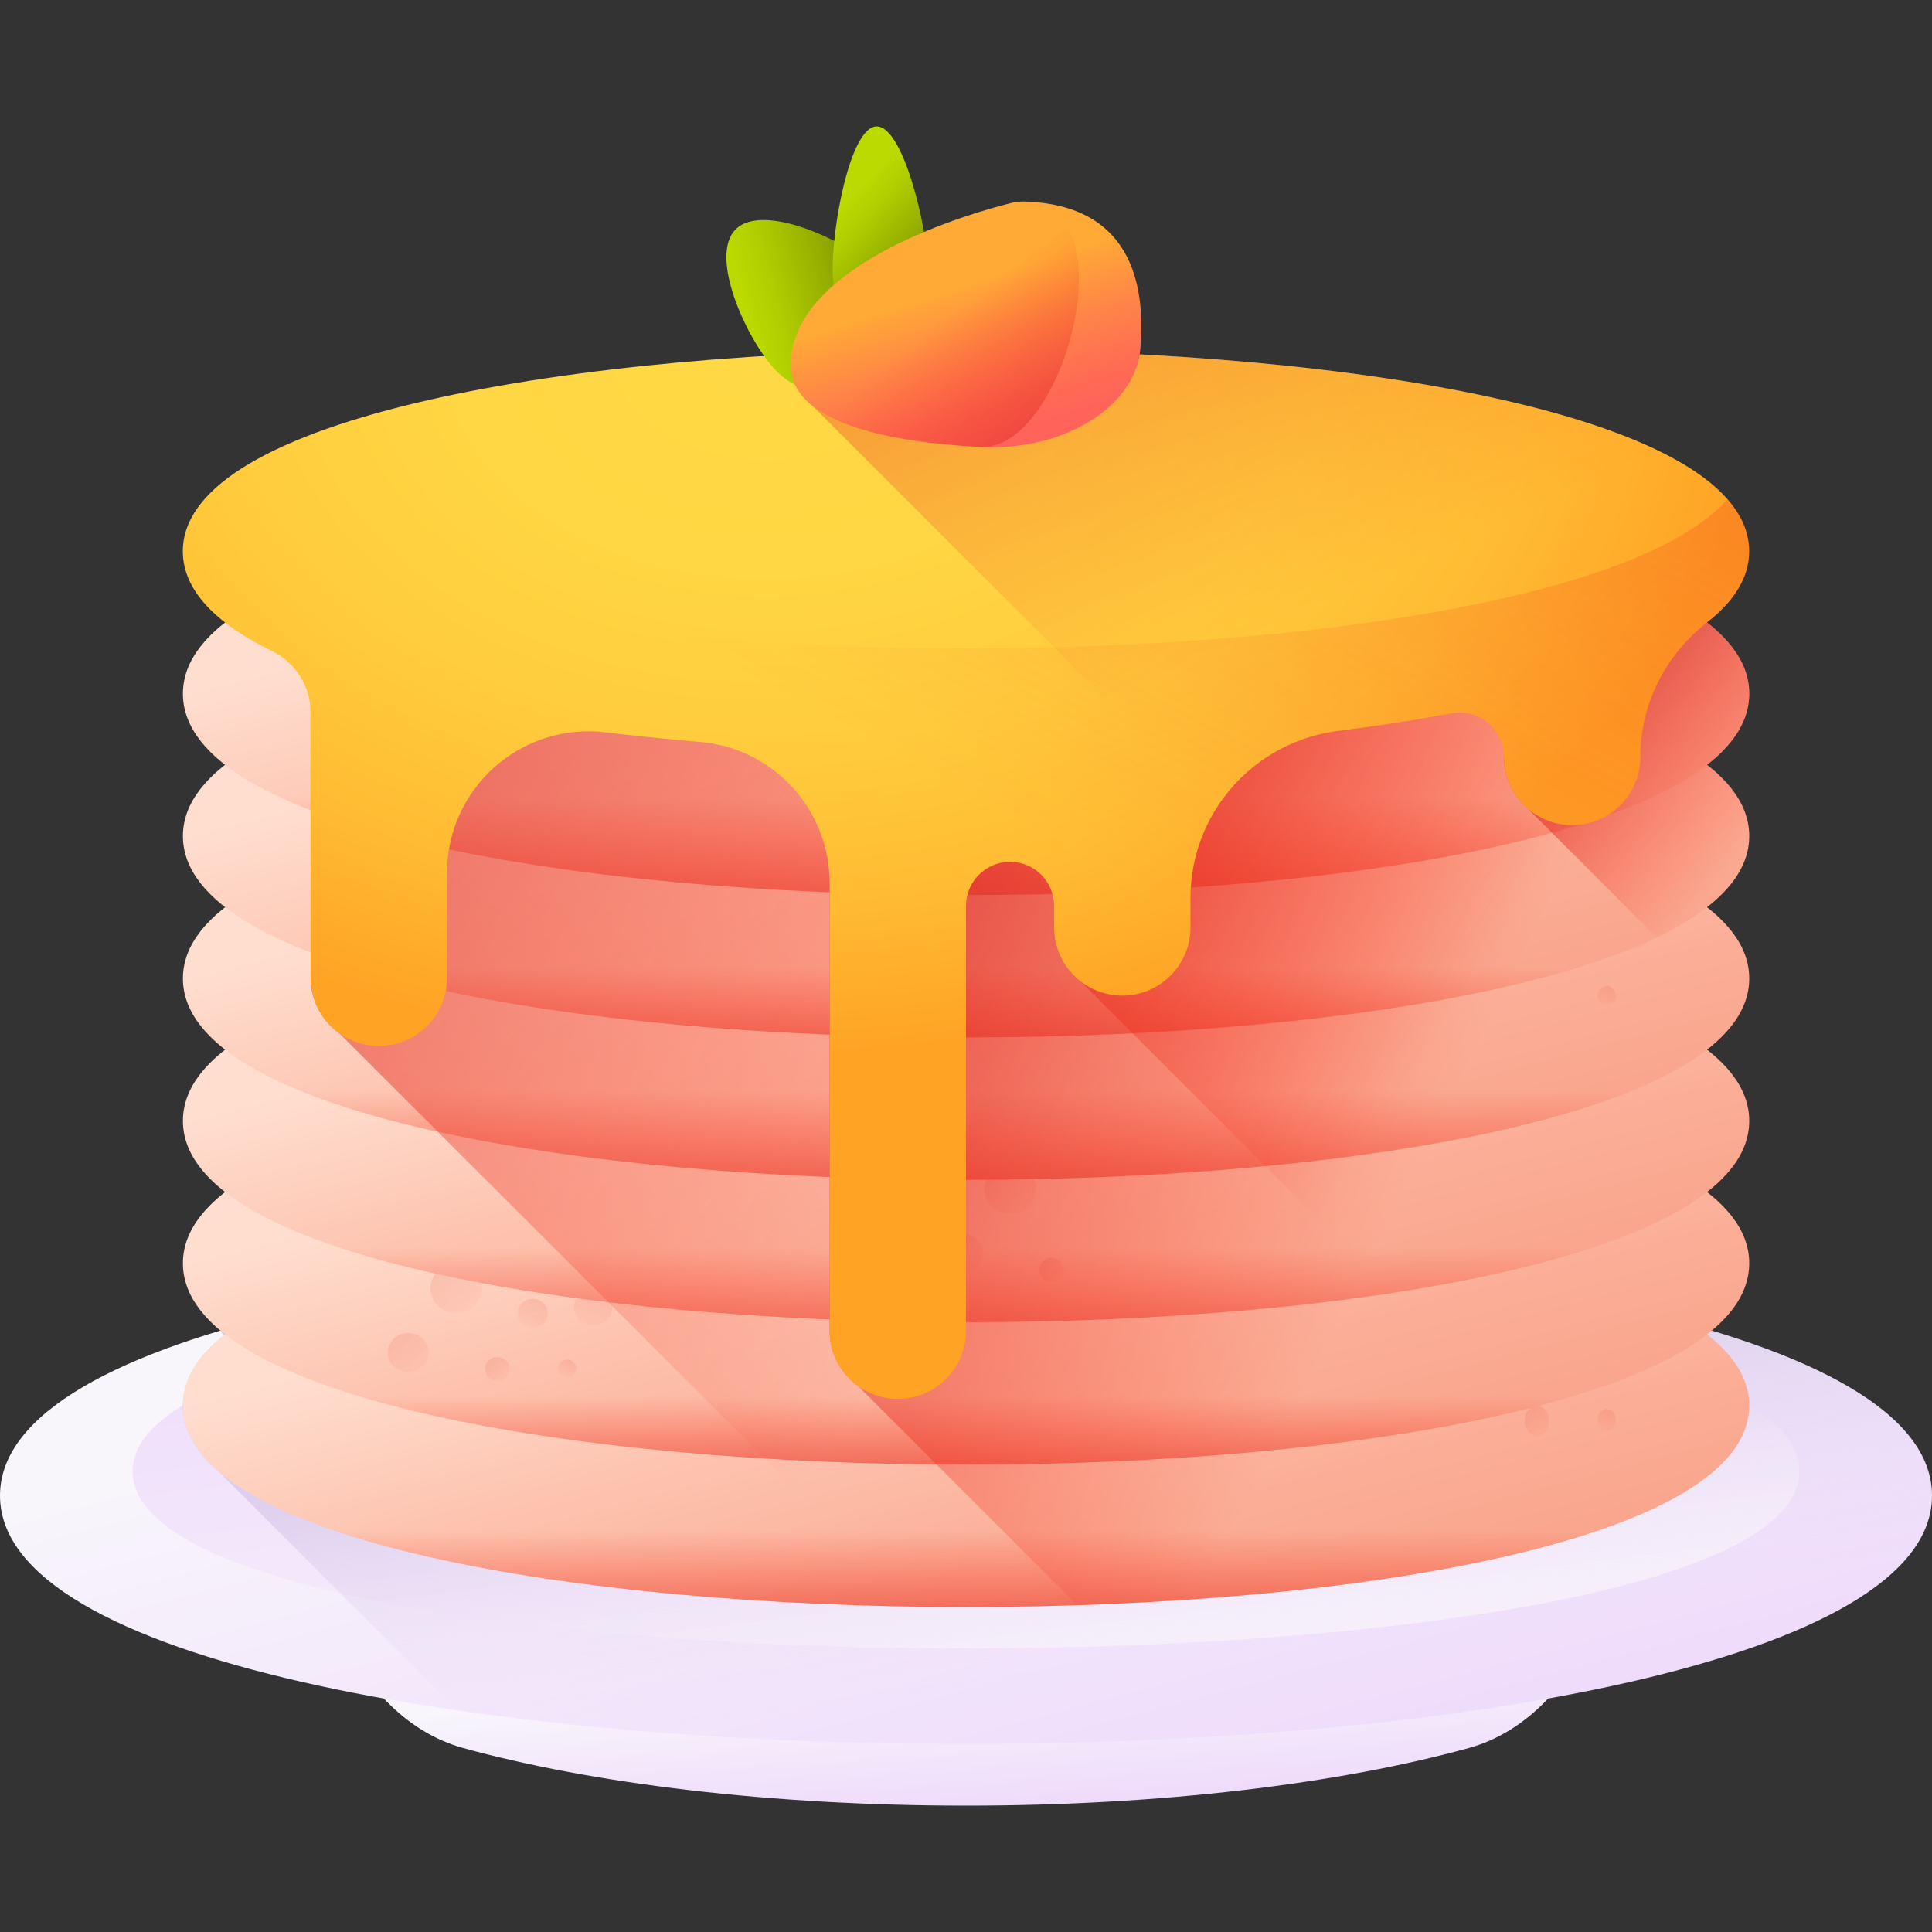<svg viewBox="0 0 40 40" xmlns="http://www.w3.org/2000/svg" xmlns:xlink="http://www.w3.org/1999/xlink" width="40" height="40" fill="none" customFrame="#000000">
	<rect x="0" y="0" width="40" height="40" fill="#333333" stroke="none"/>
	<defs>
		<linearGradient id="paint_linear_79" x1="20.074" x2="20.231" y1="34.721" y2="37.309" gradientUnits="userSpaceOnUse">
			<stop stop-color="rgb(248,246,251)" offset="0" stop-opacity="1" />
			<stop stop-color="rgb(239,220,251)" offset="1" stop-opacity="1" />
		</linearGradient>
		<linearGradient id="paint_linear_80" x1="18.686" x2="21.767" y1="26.006" y2="37.635" gradientUnits="userSpaceOnUse">
			<stop stop-color="rgb(248,246,251)" offset="0" stop-opacity="1" />
			<stop stop-color="rgb(239,220,251)" offset="1" stop-opacity="1" />
		</linearGradient>
		<linearGradient id="paint_linear_81" x1="20.86" x2="19.37" y1="37.344" y2="25.423" gradientUnits="userSpaceOnUse">
			<stop stop-color="rgb(248,246,251)" offset="0" stop-opacity="1" />
			<stop stop-color="rgb(239,220,251)" offset="1" stop-opacity="1" />
		</linearGradient>
		<linearGradient id="paint_linear_82" x1="22.522" x2="20.169" y1="34.762" y2="17.037" gradientUnits="userSpaceOnUse">
			<stop stop-color="rgb(239,220,251)" offset="0" stop-opacity="0" />
			<stop stop-color="rgb(233,214,247)" offset="0.029" stop-opacity="0.029" />
			<stop stop-color="rgb(197,181,222)" offset="0.22" stop-opacity="0.22" />
			<stop stop-color="rgb(170,155,203)" offset="0.414" stop-opacity="0.414" />
			<stop stop-color="rgb(150,136,189)" offset="0.608" stop-opacity="0.608" />
			<stop stop-color="rgb(138,125,181)" offset="0.803" stop-opacity="0.803" />
			<stop stop-color="rgb(134,121,178)" offset="1" stop-opacity="1" />
		</linearGradient>
		<linearGradient id="paint_linear_83" x1="18.937" x2="21.435" y1="25.081" y2="34.51" gradientUnits="userSpaceOnUse">
			<stop stop-color="rgb(255,222,207)" offset="0" stop-opacity="1" />
			<stop stop-color="rgb(253,196,176)" offset="0.379" stop-opacity="1" />
			<stop stop-color="rgb(251,174,151)" offset="0.766" stop-opacity="1" />
			<stop stop-color="rgb(250,166,142)" offset="1" stop-opacity="1" />
		</linearGradient>
		<linearGradient id="paint_linear_84" x1="31.579" x2="29.976" y1="28.079" y2="25.578" gradientUnits="userSpaceOnUse">
			<stop stop-color="rgb(248,40,20)" offset="0" stop-opacity="0" />
			<stop stop-color="rgb(241,40,23)" offset="0.245" stop-opacity="0.245" />
			<stop stop-color="rgb(221,40,32)" offset="0.605" stop-opacity="0.605" />
			<stop stop-color="rgb(192,39,45)" offset="1" stop-opacity="1" />
		</linearGradient>
		<linearGradient id="paint_linear_85" x1="30.475" x2="29.21" y1="29.62" y2="27.646" gradientUnits="userSpaceOnUse">
			<stop stop-color="rgb(248,40,20)" offset="0" stop-opacity="0" />
			<stop stop-color="rgb(241,40,23)" offset="0.245" stop-opacity="0.245" />
			<stop stop-color="rgb(221,40,32)" offset="0.605" stop-opacity="0.605" />
			<stop stop-color="rgb(192,39,45)" offset="1" stop-opacity="1" />
		</linearGradient>
		<linearGradient id="paint_linear_86" x1="32.159" x2="31.396" y1="29.806" y2="28.615" gradientUnits="userSpaceOnUse">
			<stop stop-color="rgb(248,40,20)" offset="0" stop-opacity="0" />
			<stop stop-color="rgb(241,40,23)" offset="0.245" stop-opacity="0.245" />
			<stop stop-color="rgb(221,40,32)" offset="0.605" stop-opacity="0.605" />
			<stop stop-color="rgb(192,39,45)" offset="1" stop-opacity="1" />
		</linearGradient>
		<linearGradient id="paint_linear_87" x1="33.668" x2="34.279" y1="28.478" y2="26.277" gradientUnits="userSpaceOnUse">
			<stop stop-color="rgb(248,40,20)" offset="0" stop-opacity="0" />
			<stop stop-color="rgb(241,40,23)" offset="0.245" stop-opacity="0.245" />
			<stop stop-color="rgb(221,40,32)" offset="0.605" stop-opacity="0.605" />
			<stop stop-color="rgb(192,39,45)" offset="1" stop-opacity="1" />
		</linearGradient>
		<linearGradient id="paint_linear_88" x1="32.455" x2="32.938" y1="28.496" y2="26.758" gradientUnits="userSpaceOnUse">
			<stop stop-color="rgb(248,40,20)" offset="0" stop-opacity="0" />
			<stop stop-color="rgb(241,40,23)" offset="0.245" stop-opacity="0.245" />
			<stop stop-color="rgb(221,40,32)" offset="0.605" stop-opacity="0.605" />
			<stop stop-color="rgb(192,39,45)" offset="1" stop-opacity="1" />
		</linearGradient>
		<linearGradient id="paint_linear_89" x1="33.23" x2="33.521" y1="29.743" y2="28.695" gradientUnits="userSpaceOnUse">
			<stop stop-color="rgb(248,40,20)" offset="0" stop-opacity="0" />
			<stop stop-color="rgb(241,40,23)" offset="0.245" stop-opacity="0.245" />
			<stop stop-color="rgb(221,40,32)" offset="0.605" stop-opacity="0.605" />
			<stop stop-color="rgb(192,39,45)" offset="1" stop-opacity="1" />
		</linearGradient>
		<linearGradient id="paint_linear_90" x1="20" x2="20" y1="31.686" y2="35.086" gradientUnits="userSpaceOnUse">
			<stop stop-color="rgb(248,40,20)" offset="0" stop-opacity="0" />
			<stop stop-color="rgb(243,40,22)" offset="0.246" stop-opacity="0.246" />
			<stop stop-color="rgb(227,40,29)" offset="0.551" stop-opacity="0.551" />
			<stop stop-color="rgb(202,39,40)" offset="0.885" stop-opacity="0.885" />
			<stop stop-color="rgb(192,39,45)" offset="1" stop-opacity="1" />
		</linearGradient>
		<linearGradient id="paint_linear_91" x1="18.937" x2="21.435" y1="22.133" y2="31.562" gradientUnits="userSpaceOnUse">
			<stop stop-color="rgb(255,222,207)" offset="0" stop-opacity="1" />
			<stop stop-color="rgb(253,196,176)" offset="0.379" stop-opacity="1" />
			<stop stop-color="rgb(251,174,151)" offset="0.766" stop-opacity="1" />
			<stop stop-color="rgb(250,166,142)" offset="1" stop-opacity="1" />
		</linearGradient>
		<linearGradient id="paint_linear_92" x1="20" x2="20" y1="28.915" y2="31.843" gradientUnits="userSpaceOnUse">
			<stop stop-color="rgb(248,40,20)" offset="0" stop-opacity="0" />
			<stop stop-color="rgb(243,40,22)" offset="0.246" stop-opacity="0.246" />
			<stop stop-color="rgb(227,40,29)" offset="0.551" stop-opacity="0.551" />
			<stop stop-color="rgb(202,39,40)" offset="0.885" stop-opacity="0.885" />
			<stop stop-color="rgb(192,39,45)" offset="1" stop-opacity="1" />
		</linearGradient>
		<linearGradient id="paint_linear_93" x1="9.957" x2="8.628" y1="27.347" y2="25.273" gradientUnits="userSpaceOnUse">
			<stop stop-color="rgb(248,40,20)" offset="0" stop-opacity="0" />
			<stop stop-color="rgb(241,40,23)" offset="0.245" stop-opacity="0.245" />
			<stop stop-color="rgb(221,40,32)" offset="0.605" stop-opacity="0.605" />
			<stop stop-color="rgb(192,39,45)" offset="1" stop-opacity="1" />
		</linearGradient>
		<linearGradient id="paint_linear_94" x1="8.872" x2="7.822" y1="28.535" y2="26.898" gradientUnits="userSpaceOnUse">
			<stop stop-color="rgb(248,40,20)" offset="0" stop-opacity="0" />
			<stop stop-color="rgb(241,40,23)" offset="0.245" stop-opacity="0.245" />
			<stop stop-color="rgb(221,40,32)" offset="0.605" stop-opacity="0.605" />
			<stop stop-color="rgb(192,39,45)" offset="1" stop-opacity="1" />
		</linearGradient>
		<linearGradient id="paint_linear_95" x1="10.583" x2="9.951" y1="28.666" y2="27.679" gradientUnits="userSpaceOnUse">
			<stop stop-color="rgb(248,40,20)" offset="0" stop-opacity="0" />
			<stop stop-color="rgb(241,40,23)" offset="0.245" stop-opacity="0.245" />
			<stop stop-color="rgb(221,40,32)" offset="0.605" stop-opacity="0.605" />
			<stop stop-color="rgb(192,39,45)" offset="1" stop-opacity="1" />
		</linearGradient>
		<linearGradient id="paint_linear_96" x1="12.18" x2="12.662" y1="27.625" y2="25.888" gradientUnits="userSpaceOnUse">
			<stop stop-color="rgb(248,40,20)" offset="0" stop-opacity="0" />
			<stop stop-color="rgb(241,40,23)" offset="0.245" stop-opacity="0.245" />
			<stop stop-color="rgb(221,40,32)" offset="0.605" stop-opacity="0.605" />
			<stop stop-color="rgb(192,39,45)" offset="1" stop-opacity="1" />
		</linearGradient>
		<linearGradient id="paint_linear_97" x1="10.958" x2="11.339" y1="27.636" y2="26.266" gradientUnits="userSpaceOnUse">
			<stop stop-color="rgb(248,40,20)" offset="0" stop-opacity="0" />
			<stop stop-color="rgb(241,40,23)" offset="0.245" stop-opacity="0.245" />
			<stop stop-color="rgb(221,40,32)" offset="0.605" stop-opacity="0.605" />
			<stop stop-color="rgb(192,39,45)" offset="1" stop-opacity="1" />
		</linearGradient>
		<linearGradient id="paint_linear_98" x1="11.721" x2="11.951" y1="28.602" y2="27.776" gradientUnits="userSpaceOnUse">
			<stop stop-color="rgb(248,40,20)" offset="0" stop-opacity="0" />
			<stop stop-color="rgb(241,40,23)" offset="0.245" stop-opacity="0.245" />
			<stop stop-color="rgb(221,40,32)" offset="0.605" stop-opacity="0.605" />
			<stop stop-color="rgb(192,39,45)" offset="1" stop-opacity="1" />
		</linearGradient>
		<linearGradient id="paint_linear_99" x1="18.937" x2="21.435" y1="19.185" y2="28.613" gradientUnits="userSpaceOnUse">
			<stop stop-color="rgb(255,222,207)" offset="0" stop-opacity="1" />
			<stop stop-color="rgb(253,196,176)" offset="0.379" stop-opacity="1" />
			<stop stop-color="rgb(251,174,151)" offset="0.766" stop-opacity="1" />
			<stop stop-color="rgb(250,166,142)" offset="1" stop-opacity="1" />
		</linearGradient>
		<linearGradient id="paint_linear_100" x1="20" x2="20" y1="25.83" y2="29.491" gradientUnits="userSpaceOnUse">
			<stop stop-color="rgb(248,40,20)" offset="0" stop-opacity="0" />
			<stop stop-color="rgb(243,40,22)" offset="0.246" stop-opacity="0.246" />
			<stop stop-color="rgb(227,40,29)" offset="0.551" stop-opacity="0.551" />
			<stop stop-color="rgb(202,39,40)" offset="0.885" stop-opacity="0.885" />
			<stop stop-color="rgb(192,39,45)" offset="1" stop-opacity="1" />
		</linearGradient>
		<linearGradient id="paint_linear_101" x1="21.434" x2="20.105" y1="25.29" y2="23.216" gradientUnits="userSpaceOnUse">
			<stop stop-color="rgb(248,40,20)" offset="0" stop-opacity="0" />
			<stop stop-color="rgb(241,40,23)" offset="0.245" stop-opacity="0.245" />
			<stop stop-color="rgb(221,40,32)" offset="0.605" stop-opacity="0.605" />
			<stop stop-color="rgb(192,39,45)" offset="1" stop-opacity="1" />
		</linearGradient>
		<linearGradient id="paint_linear_102" x1="20.348" x2="19.299" y1="26.478" y2="24.84" gradientUnits="userSpaceOnUse">
			<stop stop-color="rgb(248,40,20)" offset="0" stop-opacity="0" />
			<stop stop-color="rgb(241,40,23)" offset="0.245" stop-opacity="0.245" />
			<stop stop-color="rgb(221,40,32)" offset="0.605" stop-opacity="0.605" />
			<stop stop-color="rgb(192,39,45)" offset="1" stop-opacity="1" />
		</linearGradient>
		<linearGradient id="paint_linear_103" x1="22.06" x2="21.428" y1="26.609" y2="25.622" gradientUnits="userSpaceOnUse">
			<stop stop-color="rgb(248,40,20)" offset="0" stop-opacity="0" />
			<stop stop-color="rgb(241,40,23)" offset="0.245" stop-opacity="0.245" />
			<stop stop-color="rgb(221,40,32)" offset="0.605" stop-opacity="0.605" />
			<stop stop-color="rgb(192,39,45)" offset="1" stop-opacity="1" />
		</linearGradient>
		<linearGradient id="paint_linear_104" x1="18.937" x2="21.435" y1="16.237" y2="25.665" gradientUnits="userSpaceOnUse">
			<stop stop-color="rgb(255,222,207)" offset="0" stop-opacity="1" />
			<stop stop-color="rgb(253,196,176)" offset="0.379" stop-opacity="1" />
			<stop stop-color="rgb(251,174,151)" offset="0.766" stop-opacity="1" />
			<stop stop-color="rgb(250,166,142)" offset="1" stop-opacity="1" />
		</linearGradient>
		<linearGradient id="paint_linear_105" x1="20" x2="20" y1="22.588" y2="26.354" gradientUnits="userSpaceOnUse">
			<stop stop-color="rgb(248,40,20)" offset="0" stop-opacity="0" />
			<stop stop-color="rgb(243,40,22)" offset="0.246" stop-opacity="0.246" />
			<stop stop-color="rgb(227,40,29)" offset="0.551" stop-opacity="0.551" />
			<stop stop-color="rgb(202,39,40)" offset="0.885" stop-opacity="0.885" />
			<stop stop-color="rgb(192,39,45)" offset="1" stop-opacity="1" />
		</linearGradient>
		<linearGradient id="paint_linear_106" x1="33.696" x2="34.216" y1="19.835" y2="17.962" gradientUnits="userSpaceOnUse">
			<stop stop-color="rgb(248,40,20)" offset="0" stop-opacity="0" />
			<stop stop-color="rgb(241,40,23)" offset="0.245" stop-opacity="0.245" />
			<stop stop-color="rgb(221,40,32)" offset="0.605" stop-opacity="0.605" />
			<stop stop-color="rgb(192,39,45)" offset="1" stop-opacity="1" />
		</linearGradient>
		<linearGradient id="paint_linear_107" x1="32.477" x2="32.888" y1="19.849" y2="18.37" gradientUnits="userSpaceOnUse">
			<stop stop-color="rgb(248,40,20)" offset="0" stop-opacity="0" />
			<stop stop-color="rgb(241,40,23)" offset="0.245" stop-opacity="0.245" />
			<stop stop-color="rgb(221,40,32)" offset="0.605" stop-opacity="0.605" />
			<stop stop-color="rgb(192,39,45)" offset="1" stop-opacity="1" />
		</linearGradient>
		<linearGradient id="paint_linear_108" x1="33.243" x2="33.491" y1="20.897" y2="20.006" gradientUnits="userSpaceOnUse">
			<stop stop-color="rgb(248,40,20)" offset="0" stop-opacity="0" />
			<stop stop-color="rgb(241,40,23)" offset="0.245" stop-opacity="0.245" />
			<stop stop-color="rgb(221,40,32)" offset="0.605" stop-opacity="0.605" />
			<stop stop-color="rgb(192,39,45)" offset="1" stop-opacity="1" />
		</linearGradient>
		<linearGradient id="paint_linear_109" x1="18.937" x2="21.435" y1="13.289" y2="22.717" gradientUnits="userSpaceOnUse">
			<stop stop-color="rgb(255,222,207)" offset="0" stop-opacity="1" />
			<stop stop-color="rgb(253,196,176)" offset="0.379" stop-opacity="1" />
			<stop stop-color="rgb(251,174,151)" offset="0.766" stop-opacity="1" />
			<stop stop-color="rgb(250,166,142)" offset="1" stop-opacity="1" />
		</linearGradient>
		<linearGradient id="paint_linear_110" x1="20" x2="20" y1="20.026" y2="23.163" gradientUnits="userSpaceOnUse">
			<stop stop-color="rgb(248,40,20)" offset="0" stop-opacity="0" />
			<stop stop-color="rgb(243,40,22)" offset="0.246" stop-opacity="0.246" />
			<stop stop-color="rgb(227,40,29)" offset="0.551" stop-opacity="0.551" />
			<stop stop-color="rgb(202,39,40)" offset="0.885" stop-opacity="0.885" />
			<stop stop-color="rgb(192,39,45)" offset="1" stop-opacity="1" />
		</linearGradient>
		<linearGradient id="paint_linear_111" x1="18.937" x2="21.435" y1="10.341" y2="19.769" gradientUnits="userSpaceOnUse">
			<stop stop-color="rgb(255,222,207)" offset="0" stop-opacity="1" />
			<stop stop-color="rgb(253,196,176)" offset="0.379" stop-opacity="1" />
			<stop stop-color="rgb(251,174,151)" offset="0.766" stop-opacity="1" />
			<stop stop-color="rgb(250,166,142)" offset="1" stop-opacity="1" />
		</linearGradient>
		<linearGradient id="paint_linear_112" x1="31.577" x2="29.974" y1="13.331" y2="10.83" gradientUnits="userSpaceOnUse">
			<stop stop-color="rgb(248,40,20)" offset="0" stop-opacity="0" />
			<stop stop-color="rgb(241,40,23)" offset="0.245" stop-opacity="0.245" />
			<stop stop-color="rgb(221,40,32)" offset="0.605" stop-opacity="0.605" />
			<stop stop-color="rgb(192,39,45)" offset="1" stop-opacity="1" />
		</linearGradient>
		<linearGradient id="paint_linear_113" x1="30.473" x2="29.208" y1="14.872" y2="12.898" gradientUnits="userSpaceOnUse">
			<stop stop-color="rgb(248,40,20)" offset="0" stop-opacity="0" />
			<stop stop-color="rgb(241,40,23)" offset="0.245" stop-opacity="0.245" />
			<stop stop-color="rgb(221,40,32)" offset="0.605" stop-opacity="0.605" />
			<stop stop-color="rgb(192,39,45)" offset="1" stop-opacity="1" />
		</linearGradient>
		<linearGradient id="paint_linear_114" x1="32.157" x2="31.394" y1="15.058" y2="13.868" gradientUnits="userSpaceOnUse">
			<stop stop-color="rgb(248,40,20)" offset="0" stop-opacity="0" />
			<stop stop-color="rgb(241,40,23)" offset="0.245" stop-opacity="0.245" />
			<stop stop-color="rgb(221,40,32)" offset="0.605" stop-opacity="0.605" />
			<stop stop-color="rgb(192,39,45)" offset="1" stop-opacity="1" />
		</linearGradient>
		<linearGradient id="paint_linear_115" x1="33.665" x2="34.276" y1="13.733" y2="11.532" gradientUnits="userSpaceOnUse">
			<stop stop-color="rgb(248,40,20)" offset="0" stop-opacity="0" />
			<stop stop-color="rgb(241,40,23)" offset="0.245" stop-opacity="0.245" />
			<stop stop-color="rgb(221,40,32)" offset="0.605" stop-opacity="0.605" />
			<stop stop-color="rgb(192,39,45)" offset="1" stop-opacity="1" />
		</linearGradient>
		<linearGradient id="paint_linear_116" x1="32.452" x2="32.935" y1="13.751" y2="12.013" gradientUnits="userSpaceOnUse">
			<stop stop-color="rgb(248,40,20)" offset="0" stop-opacity="0" />
			<stop stop-color="rgb(241,40,23)" offset="0.245" stop-opacity="0.245" />
			<stop stop-color="rgb(221,40,32)" offset="0.605" stop-opacity="0.605" />
			<stop stop-color="rgb(192,39,45)" offset="1" stop-opacity="1" />
		</linearGradient>
		<linearGradient id="paint_linear_117" x1="33.227" x2="33.518" y1="14.998" y2="13.95" gradientUnits="userSpaceOnUse">
			<stop stop-color="rgb(248,40,20)" offset="0" stop-opacity="0" />
			<stop stop-color="rgb(241,40,23)" offset="0.245" stop-opacity="0.245" />
			<stop stop-color="rgb(221,40,32)" offset="0.605" stop-opacity="0.605" />
			<stop stop-color="rgb(192,39,45)" offset="1" stop-opacity="1" />
		</linearGradient>
		<linearGradient id="paint_linear_118" x1="20" x2="20" y1="16.523" y2="20.654" gradientUnits="userSpaceOnUse">
			<stop stop-color="rgb(248,40,20)" offset="0" stop-opacity="0" />
			<stop stop-color="rgb(243,40,22)" offset="0.246" stop-opacity="0.246" />
			<stop stop-color="rgb(227,40,29)" offset="0.551" stop-opacity="0.551" />
			<stop stop-color="rgb(202,39,40)" offset="0.885" stop-opacity="0.885" />
			<stop stop-color="rgb(192,39,45)" offset="1" stop-opacity="1" />
		</linearGradient>
		<linearGradient id="paint_linear_119" x1="24.186" x2="2.934" y1="20.819" y2="4.476" gradientUnits="userSpaceOnUse">
			<stop stop-color="rgb(248,40,20)" offset="0" stop-opacity="0" />
			<stop stop-color="rgb(241,40,23)" offset="0.246" stop-opacity="0.246" />
			<stop stop-color="rgb(221,40,32)" offset="0.61" stop-opacity="0.611" />
			<stop stop-color="rgb(192,39,45)" offset="1" stop-opacity="1" />
		</linearGradient>
		<linearGradient id="paint_linear_120" x1="29.672" x2="13.776" y1="23.436" y2="15.436" gradientUnits="userSpaceOnUse">
			<stop stop-color="rgb(248,40,20)" offset="0" stop-opacity="0" />
			<stop stop-color="rgb(241,40,23)" offset="0.246" stop-opacity="0.246" />
			<stop stop-color="rgb(221,40,32)" offset="0.61" stop-opacity="0.611" />
			<stop stop-color="rgb(192,39,45)" offset="1" stop-opacity="1" />
		</linearGradient>
		<linearGradient id="paint_linear_121" x1="30.751" x2="18.202" y1="19.813" y2="11.761" gradientUnits="userSpaceOnUse">
			<stop stop-color="rgb(248,40,20)" offset="0" stop-opacity="0" />
			<stop stop-color="rgb(241,40,23)" offset="0.246" stop-opacity="0.246" />
			<stop stop-color="rgb(221,40,32)" offset="0.61" stop-opacity="0.611" />
			<stop stop-color="rgb(192,39,45)" offset="1" stop-opacity="1" />
		</linearGradient>
		<linearGradient id="paint_linear_122" x1="36.272" x2="31.514" y1="17.548" y2="13.129" gradientUnits="userSpaceOnUse">
			<stop stop-color="rgb(248,40,20)" offset="0" stop-opacity="0" />
			<stop stop-color="rgb(241,40,23)" offset="0.246" stop-opacity="0.246" />
			<stop stop-color="rgb(221,40,32)" offset="0.61" stop-opacity="0.611" />
			<stop stop-color="rgb(192,39,45)" offset="1" stop-opacity="1" />
		</linearGradient>
		<radialGradient id="paint_radial_1" cx="0" cy="0" r="1" gradientUnits="userSpaceOnUse" gradientTransform="matrix(20.707,0,0,14.599,15.843,7.225)">
			<stop stop-color="rgb(255,217,69)" offset="0" stop-opacity="1" />
			<stop stop-color="rgb(255,214,67)" offset="0.313" stop-opacity="1" />
			<stop stop-color="rgb(255,204,61)" offset="0.559" stop-opacity="1" />
			<stop stop-color="rgb(255,187,51)" offset="0.783" stop-opacity="1" />
			<stop stop-color="rgb(255,164,38)" offset="0.992" stop-opacity="1" />
			<stop stop-color="rgb(255,163,37)" offset="1" stop-opacity="1" />
		</radialGradient>
		<linearGradient id="paint_linear_123" x1="27.652" x2="17.56" y1="12.383" y2="-9.525" gradientUnits="userSpaceOnUse">
			<stop stop-color="rgb(248,40,20)" offset="0" stop-opacity="0" />
			<stop stop-color="rgb(192,39,45)" offset="1" stop-opacity="1" />
		</linearGradient>
		<linearGradient id="paint_linear_124" x1="15.484" x2="18.177" y1="6.598" y2="5.889" gradientUnits="userSpaceOnUse">
			<stop stop-color="rgb(186,218,0)" offset="0" stop-opacity="1" />
			<stop stop-color="rgb(176,206,0)" offset="0.227" stop-opacity="1" />
			<stop stop-color="rgb(149,174,0)" offset="0.638" stop-opacity="1" />
			<stop stop-color="rgb(121,140,0)" offset="1" stop-opacity="1" />
		</linearGradient>
		<linearGradient id="paint_linear_125" x1="17.424" x2="19.079" y1="4.309" y2="5.836" gradientUnits="userSpaceOnUse">
			<stop stop-color="rgb(186,218,0)" offset="0" stop-opacity="1" />
			<stop stop-color="rgb(176,206,0)" offset="0.227" stop-opacity="1" />
			<stop stop-color="rgb(149,174,0)" offset="0.638" stop-opacity="1" />
			<stop stop-color="rgb(121,140,0)" offset="1" stop-opacity="1" />
		</linearGradient>
		<linearGradient id="paint_linear_126" x1="19.697" x2="20.708" y1="5.987" y2="9.111" gradientUnits="userSpaceOnUse">
			<stop stop-color="rgb(255,169,54)" offset="0" stop-opacity="1" />
			<stop stop-color="rgb(255,133,72)" offset="0.411" stop-opacity="1" />
			<stop stop-color="rgb(255,108,84)" offset="0.778" stop-opacity="1" />
			<stop stop-color="rgb(255,99,89)" offset="1" stop-opacity="1" />
		</linearGradient>
		<linearGradient id="paint_linear_127" x1="19.516" x2="23.315" y1="6.647" y2="11.61" gradientUnits="userSpaceOnUse">
			<stop stop-color="rgb(248,40,20)" offset="0" stop-opacity="0" />
			<stop stop-color="rgb(192,39,45)" offset="1" stop-opacity="1" />
		</linearGradient>
		<linearGradient id="paint_linear_128" x1="17.94" x2="44.607" y1="15.339" y2="-35.485" gradientUnits="userSpaceOnUse">
			<stop stop-color="rgb(248,40,20)" offset="0" stop-opacity="0" />
			<stop stop-color="rgb(192,39,45)" offset="1" stop-opacity="1" />
		</linearGradient>
	</defs>
	<rect id="_Food" width="40" height="40" x="0" y="0" fill="rgb(255,255,255)" fill-opacity="0" />
	<g id="Group">
		<path id="Vector" d="M20 34.796C15.041 34.796 10.49 34.307 6.925 33.492C7.438 34.842 8.401 35.864 9.589 36.191C12.271 36.928 15.946 37.384 20 37.384C24.054 37.384 27.729 36.928 30.41 36.191C31.598 35.864 32.562 34.842 33.075 33.492C29.51 34.307 24.959 34.796 20 34.796Z" fill="url(#paint_linear_79)" fill-rule="nonzero" />
		<path id="Vector" d="M40 30.965C40 37.822 0 37.822 0 30.965C0 24.108 40 24.108 40 30.965Z" fill="url(#paint_linear_80)" fill-rule="nonzero" />
		<path id="Vector" d="M37.255 30.462C37.255 35.351 2.745 35.351 2.745 30.462C2.745 25.574 37.255 25.574 37.255 30.462Z" fill="url(#paint_linear_81)" fill-rule="nonzero" />
		<path id="Vector" d="M40 30.965C40 25.549 15.046 24.411 4.558 27.551C4.585 27.582 4.611 27.613 4.641 27.644C4.091 28.078 3.786 28.564 3.786 29.102C3.786 29.605 4.053 30.062 4.536 30.474L9.474 35.413C21.303 37.136 40 35.653 40 30.965Z" fill="url(#paint_linear_82)" fill-rule="nonzero" />
		<g id="Group">
			<path id="Vector" d="M36.216 29.102C36.216 34.661 3.787 34.661 3.787 29.102C3.787 23.543 36.216 23.543 36.216 29.102Z" fill="url(#paint_linear_83)" fill-rule="nonzero" />
			<g id="Group" opacity="0.6">
				<g id="Group" opacity="0.6">
					<path id="Vector" d="M30.97 27.933C31.266 27.933 31.506 27.637 31.506 27.272C31.506 26.907 31.266 26.611 30.97 26.611C30.674 26.611 30.434 26.907 30.434 27.272C30.434 27.637 30.674 27.933 30.97 27.933Z" opacity="0.6" fill="url(#paint_linear_84)" fill-rule="evenodd" />
					<path id="Vector" d="M29.975 29.504C30.208 29.504 30.398 29.27 30.398 28.982C30.398 28.694 30.208 28.46 29.975 28.46C29.741 28.46 29.552 28.694 29.552 28.982C29.552 29.27 29.741 29.504 29.975 29.504Z" opacity="0.6" fill="url(#paint_linear_85)" fill-rule="evenodd" />
					<path id="Vector" d="M31.819 29.734C31.96 29.734 32.074 29.593 32.074 29.42C32.074 29.246 31.96 29.105 31.819 29.105C31.678 29.105 31.564 29.246 31.564 29.42C31.564 29.593 31.678 29.734 31.819 29.734Z" opacity="0.6" fill="url(#paint_linear_86)" fill-rule="evenodd" />
				</g>
				<g id="Group" opacity="0.6">
					<path id="Vector" d="M33.804 28.259C34.023 28.259 34.2 28.04 34.2 27.77C34.2 27.5 34.023 27.282 33.804 27.282C33.585 27.282 33.408 27.5 33.408 27.77C33.408 28.04 33.585 28.259 33.804 28.259Z" opacity="0.6" fill="url(#paint_linear_87)" fill-rule="evenodd" />
					<path id="Vector" d="M32.55 28.322C32.723 28.322 32.863 28.15 32.863 27.937C32.863 27.724 32.723 27.551 32.55 27.551C32.377 27.551 32.237 27.724 32.237 27.937C32.237 28.15 32.377 28.322 32.55 28.322Z" opacity="0.6" fill="url(#paint_linear_88)" fill-rule="evenodd" />
					<path id="Vector" d="M33.263 29.638C33.367 29.638 33.452 29.534 33.452 29.405C33.452 29.277 33.367 29.172 33.263 29.172C33.159 29.172 33.075 29.277 33.075 29.405C33.075 29.534 33.159 29.638 33.263 29.638Z" opacity="0.6" fill="url(#paint_linear_89)" fill-rule="evenodd" />
				</g>
			</g>
			<path id="Vector" d="M36.215 29.102C36.215 27.826 34.507 26.844 31.876 26.154L8.124 26.154C5.493 26.844 3.786 27.826 3.786 29.102C3.786 34.661 36.215 34.661 36.215 29.102Z" fill="url(#paint_linear_90)" fill-rule="nonzero" />
		</g>
		<g id="Group">
			<path id="Vector" d="M36.216 26.154C36.216 31.713 3.787 31.713 3.787 26.154C3.787 20.595 36.216 20.595 36.216 26.154Z" fill="url(#paint_linear_91)" fill-rule="nonzero" />
			<path id="Vector" d="M36.215 26.154C36.215 24.878 34.507 23.896 31.876 23.206L8.124 23.206C5.493 23.896 3.786 24.878 3.786 26.154C3.786 31.713 36.215 31.713 36.215 26.154Z" fill="url(#paint_linear_92)" fill-rule="nonzero" />
			<g id="Group" opacity="0.6">
				<g id="Group" opacity="0.6">
					<path id="Vector" d="M9.447 27.189C9.743 27.189 9.983 26.959 9.983 26.675C9.983 26.392 9.743 26.162 9.447 26.162C9.151 26.162 8.911 26.392 8.911 26.675C8.911 26.959 9.151 27.189 9.447 27.189Z" opacity="0.6" fill="url(#paint_linear_93)" fill-rule="evenodd" />
					<path id="Vector" d="M8.452 28.408C8.686 28.408 8.875 28.227 8.875 28.003C8.875 27.779 8.686 27.598 8.452 27.598C8.218 27.598 8.029 27.779 8.029 28.003C8.029 28.227 8.218 28.408 8.452 28.408Z" opacity="0.6" fill="url(#paint_linear_94)" fill-rule="evenodd" />
					<path id="Vector" d="M10.297 28.587C10.438 28.587 10.552 28.478 10.552 28.343C10.552 28.208 10.438 28.099 10.297 28.099C10.156 28.099 10.041 28.208 10.041 28.343C10.041 28.478 10.156 28.587 10.297 28.587Z" opacity="0.6" fill="url(#paint_linear_95)" fill-rule="evenodd" />
				</g>
				<g id="Group" opacity="0.6">
					<path id="Vector" d="M12.281 27.442C12.5 27.442 12.677 27.272 12.677 27.062C12.677 26.853 12.5 26.683 12.281 26.683C12.062 26.683 11.885 26.853 11.885 27.062C11.885 27.272 12.062 27.442 12.281 27.442Z" opacity="0.6" fill="url(#paint_linear_96)" fill-rule="evenodd" />
					<path id="Vector" d="M11.028 27.491C11.2 27.491 11.34 27.357 11.34 27.191C11.34 27.026 11.2 26.892 11.028 26.892C10.855 26.892 10.715 27.026 10.715 27.191C10.715 27.357 10.855 27.491 11.028 27.491Z" opacity="0.6" fill="url(#paint_linear_97)" fill-rule="evenodd" />
					<path id="Vector" d="M11.741 28.513C11.845 28.513 11.929 28.432 11.929 28.332C11.929 28.232 11.845 28.152 11.741 28.152C11.637 28.152 11.552 28.232 11.552 28.332C11.552 28.432 11.637 28.513 11.741 28.513Z" opacity="0.6" fill="url(#paint_linear_98)" fill-rule="evenodd" />
				</g>
			</g>
		</g>
		<g id="Group">
			<path id="Vector" d="M36.216 23.206C36.216 28.765 3.787 28.765 3.787 23.206C3.787 17.647 36.216 17.647 36.216 23.206Z" fill="url(#paint_linear_99)" fill-rule="nonzero" />
			<path id="Vector" d="M36.215 23.206C36.215 21.93 34.507 20.948 31.876 20.257L8.124 20.257C5.493 20.948 3.786 21.93 3.786 23.206C3.786 28.764 36.215 28.764 36.215 23.206Z" fill="url(#paint_linear_100)" fill-rule="nonzero" />
			<g id="Group" opacity="0.6">
				<g id="Group" opacity="0.6">
					<path id="Vector" d="M20.918 25.134C21.214 25.134 21.454 24.904 21.454 24.62C21.454 24.337 21.214 24.107 20.918 24.107C20.622 24.107 20.382 24.337 20.382 24.62C20.382 24.904 20.622 25.134 20.918 25.134Z" opacity="0.6" fill="url(#paint_linear_101)" fill-rule="evenodd" />
					<path id="Vector" d="M19.923 26.353C20.157 26.353 20.346 26.172 20.346 25.948C20.346 25.724 20.157 25.543 19.923 25.543C19.689 25.543 19.5 25.724 19.5 25.948C19.5 26.172 19.689 26.353 19.923 26.353Z" opacity="0.6" fill="url(#paint_linear_102)" fill-rule="evenodd" />
					<path id="Vector" d="M21.768 26.533C21.909 26.533 22.023 26.423 22.023 26.288C22.023 26.153 21.909 26.044 21.768 26.044C21.627 26.044 21.513 26.153 21.513 26.288C21.513 26.423 21.627 26.533 21.768 26.533Z" opacity="0.6" fill="url(#paint_linear_103)" fill-rule="evenodd" />
				</g>
			</g>
		</g>
		<g id="Group">
			<path id="Vector" d="M36.216 20.258C36.216 25.817 3.787 25.817 3.787 20.258C3.787 14.699 36.216 14.699 36.216 20.258Z" fill="url(#paint_linear_104)" fill-rule="nonzero" />
			<path id="Vector" d="M36.215 20.258C36.215 18.982 34.507 18 31.876 17.309L8.124 17.309C5.493 18 3.786 18.982 3.786 20.257C3.786 25.816 36.215 25.816 36.215 20.258Z" fill="url(#paint_linear_105)" fill-rule="nonzero" />
			<g id="Group" opacity="0.6">
				<g id="Group" opacity="0.6">
					<path id="Vector" d="M33.804 19.647C34.023 19.647 34.2 19.463 34.2 19.235C34.2 19.008 34.023 18.823 33.804 18.823C33.586 18.823 33.408 19.008 33.408 19.235C33.408 19.463 33.586 19.647 33.804 19.647Z" opacity="0.6" fill="url(#paint_linear_106)" fill-rule="evenodd" />
					<path id="Vector" d="M32.551 19.7C32.723 19.7 32.863 19.555 32.863 19.375C32.863 19.196 32.723 19.05 32.551 19.05C32.378 19.05 32.238 19.196 32.238 19.375C32.238 19.555 32.378 19.7 32.551 19.7Z" opacity="0.6" fill="url(#paint_linear_107)" fill-rule="evenodd" />
					<path id="Vector" d="M33.264 20.809C33.368 20.809 33.453 20.721 33.453 20.613C33.453 20.505 33.368 20.417 33.264 20.417C33.16 20.417 33.076 20.505 33.076 20.613C33.076 20.721 33.16 20.809 33.264 20.809Z" opacity="0.6" fill="url(#paint_linear_108)" fill-rule="evenodd" />
				</g>
			</g>
		</g>
		<g id="Group">
			<path id="Vector" d="M36.216 17.309C36.216 22.868 3.787 22.868 3.787 17.309C3.787 11.751 36.216 11.751 36.216 17.309Z" fill="url(#paint_linear_109)" fill-rule="nonzero" />
			<path id="Vector" d="M36.215 17.309C36.215 16.034 34.507 15.052 31.876 14.361L8.124 14.361C5.493 15.051 3.786 16.034 3.786 17.309C3.786 22.868 36.215 22.868 36.215 17.309Z" fill="url(#paint_linear_110)" fill-rule="nonzero" />
		</g>
		<g id="Group">
			<path id="Vector" d="M36.216 14.362C36.216 19.921 3.787 19.921 3.787 14.362C3.787 8.803 36.216 8.803 36.216 14.362Z" fill="url(#paint_linear_111)" fill-rule="nonzero" />
			<g id="Group" opacity="0.6">
				<g id="Group" opacity="0.6">
					<path id="Vector" d="M30.97 13.193C31.266 13.193 31.506 12.897 31.506 12.532C31.506 12.167 31.266 11.871 30.97 11.871C30.674 11.871 30.434 12.167 30.434 12.532C30.434 12.897 30.674 13.193 30.97 13.193Z" opacity="0.6" fill="url(#paint_linear_112)" fill-rule="evenodd" />
					<path id="Vector" d="M29.975 14.763C30.208 14.763 30.398 14.53 30.398 14.241C30.398 13.953 30.208 13.719 29.975 13.719C29.741 13.719 29.552 13.953 29.552 14.241C29.552 14.53 29.741 14.763 29.975 14.763Z" opacity="0.6" fill="url(#paint_linear_113)" fill-rule="evenodd" />
					<path id="Vector" d="M31.819 14.994C31.96 14.994 32.074 14.853 32.074 14.68C32.074 14.506 31.96 14.365 31.819 14.365C31.678 14.365 31.564 14.506 31.564 14.68C31.564 14.853 31.678 14.994 31.819 14.994Z" opacity="0.6" fill="url(#paint_linear_114)" fill-rule="evenodd" />
				</g>
				<g id="Group" opacity="0.6">
					<path id="Vector" d="M33.804 13.518C34.023 13.518 34.2 13.3 34.2 13.03C34.2 12.76 34.023 12.541 33.804 12.541C33.585 12.541 33.408 12.76 33.408 13.03C33.408 13.3 33.585 13.518 33.804 13.518Z" opacity="0.6" fill="url(#paint_linear_115)" fill-rule="evenodd" />
					<path id="Vector" d="M32.55 13.582C32.723 13.582 32.863 13.409 32.863 13.196C32.863 12.983 32.723 12.81 32.55 12.81C32.377 12.81 32.237 12.983 32.237 13.196C32.237 13.409 32.377 13.582 32.55 13.582Z" opacity="0.6" fill="url(#paint_linear_116)" fill-rule="evenodd" />
					<path id="Vector" d="M33.263 14.897C33.367 14.897 33.452 14.793 33.452 14.665C33.452 14.536 33.367 14.432 33.263 14.432C33.159 14.432 33.075 14.536 33.075 14.665C33.075 14.793 33.159 14.897 33.263 14.897Z" opacity="0.6" fill="url(#paint_linear_117)" fill-rule="evenodd" />
				</g>
			</g>
			<path id="Vector" d="M36.215 14.362C36.215 13.086 34.507 12.104 31.876 11.414L8.124 11.414C5.493 12.104 3.786 13.086 3.786 14.362C3.786 19.921 36.215 19.921 36.215 14.362Z" fill="url(#paint_linear_118)" fill-rule="nonzero" />
		</g>
		<path id="Vector" d="M36.215 29.102C36.215 28.557 35.902 28.066 35.34 27.628C35.902 27.19 36.215 26.698 36.215 26.154C36.215 25.609 35.902 25.118 35.34 24.68C35.902 24.242 36.215 23.75 36.215 23.206C36.215 22.661 35.902 22.17 35.34 21.732C35.902 21.294 36.215 20.802 36.215 20.258C36.215 19.713 35.902 19.222 35.34 18.784C35.902 18.346 36.215 17.855 36.215 17.31C36.215 16.765 35.902 16.274 35.34 15.836C35.902 15.398 36.215 14.906 36.215 14.362C36.215 9.778 14.168 8.974 6.431 11.949L6.431 20.243C6.431 20.719 6.668 21.139 7.029 21.395L18.896 33.262C27.354 33.394 36.215 32.007 36.215 29.102Z" fill="url(#paint_linear_119)" fill-rule="nonzero" />
		<path id="Vector" d="M36.215 14.362C36.215 11.258 26.106 9.887 17.176 10.25L17.176 27.55C17.176 28.02 17.407 28.436 17.761 28.692L22.302 33.233C29.573 32.994 36.215 31.618 36.215 29.102C36.215 28.557 35.902 28.066 35.34 27.628C35.902 27.19 36.215 26.699 36.215 26.154C36.215 25.609 35.902 25.118 35.34 24.68C35.902 24.242 36.215 23.751 36.215 23.206C36.215 22.661 35.902 22.17 35.34 21.732C35.902 21.294 36.215 20.803 36.215 20.258C36.215 19.713 35.902 19.222 35.34 18.784C35.902 18.346 36.215 17.855 36.215 17.31C36.215 16.765 35.902 16.274 35.34 15.836C35.902 15.398 36.215 14.906 36.215 14.362Z" fill="url(#paint_linear_120)" fill-rule="nonzero" />
		<path id="Vector" d="M36.215 29.102C36.215 28.557 35.902 28.066 35.34 27.628C35.902 27.189 36.215 26.698 36.215 26.154C36.215 25.609 35.902 25.117 35.34 24.68C35.902 24.241 36.215 23.75 36.215 23.206C36.215 22.661 35.902 22.169 35.34 21.732C35.902 21.294 36.215 20.802 36.215 20.258C36.215 19.713 35.902 19.221 35.34 18.784C35.902 18.346 36.215 17.854 36.215 17.309C36.215 16.765 35.902 16.273 35.34 15.836C35.902 15.398 36.215 14.906 36.215 14.361C36.215 11.791 29.28 10.409 21.824 10.216L21.824 19.201C21.824 19.654 22.038 20.056 22.37 20.315L33.569 31.514C35.216 30.881 36.215 30.077 36.215 29.102Z" fill="url(#paint_linear_121)" fill-rule="nonzero" />
		<path id="Vector" d="M36.215 20.258C36.215 19.713 35.902 19.222 35.34 18.784C35.902 18.346 36.215 17.855 36.215 17.31C36.215 16.765 35.902 16.274 35.34 15.836C35.902 15.398 36.215 14.907 36.215 14.362C36.215 12.971 34.183 11.928 31.138 11.233L31.138 15.671C31.138 16.098 31.328 16.479 31.628 16.738L35.963 21.074C36.127 20.817 36.215 20.545 36.215 20.258Z" fill="url(#paint_linear_122)" fill-rule="nonzero" />
		<path id="Vector" d="M36.214 11.414C36.214 5.855 3.785 5.855 3.785 11.414C3.785 12.219 4.467 12.908 5.631 13.48C6.118 13.719 6.431 14.209 6.431 14.752L6.431 20.243C6.431 21.023 7.063 21.655 7.843 21.655C8.623 21.655 9.255 21.023 9.255 20.243L9.255 18.073C9.255 16.312 10.794 14.951 12.542 15.163C13.175 15.239 13.826 15.305 14.492 15.361C16.01 15.488 17.176 16.759 17.176 18.282L17.176 27.55C17.176 28.33 17.808 28.962 18.588 28.962C19.368 28.962 20 28.33 20 27.55L20 18.756C20 18.253 20.408 17.844 20.912 17.844C21.416 17.844 21.824 18.252 21.824 18.756L21.824 19.201C21.824 19.981 22.456 20.613 23.236 20.613C24.015 20.613 24.648 19.981 24.648 19.201L24.648 18.589C24.648 16.83 25.961 15.353 27.707 15.132C28.525 15.029 29.309 14.908 30.048 14.769C30.614 14.662 31.138 15.095 31.138 15.671C31.138 16.451 31.77 17.083 32.55 17.083C33.33 17.083 33.962 16.451 33.962 15.671L33.962 15.663C33.962 14.571 34.484 13.556 35.345 12.884C35.904 12.447 36.214 11.957 36.214 11.414Z" fill="url(#paint_radial_1)" fill-rule="nonzero" />
		<path id="Vector" d="M36.215 11.413C36.215 11.957 35.904 12.447 35.345 12.885C34.485 13.556 33.962 14.571 33.962 15.663L33.962 15.671C33.962 15.715 33.96 15.759 33.956 15.803C33.926 16.14 33.775 16.443 33.549 16.67C33.294 16.926 32.941 17.083 32.551 17.083C32.16 17.083 31.807 16.926 31.552 16.67C31.297 16.414 31.139 16.061 31.139 15.671C31.139 15.094 30.614 14.662 30.048 14.769C29.309 14.908 28.526 15.029 27.707 15.132C26.628 15.268 25.713 15.885 25.173 16.752L16.815 8.395C16.519 8.155 16.35 7.856 16.371 7.479C16.373 7.432 16.378 7.385 16.385 7.339C19.442 7.177 22.679 7.224 25.631 7.477C31.481 7.977 36.215 9.29 36.215 11.413Z" fill="url(#paint_linear_123)" fill-rule="nonzero" />
		<path id="Vector" d="M18.175 5.599C18.752 6.177 18.752 7.113 18.175 7.691C17.597 8.269 16.66 8.269 16.083 7.691C15.505 7.113 14.654 5.326 15.232 4.748C15.809 4.171 17.597 5.021 18.175 5.599Z" fill="url(#paint_linear_124)" fill-rule="nonzero" />
		<path id="Vector" d="M19.222 5.596C19.248 6.511 18.826 7.266 18.279 7.282C17.732 7.297 17.267 6.568 17.241 5.652C17.215 4.736 17.599 2.632 18.146 2.617C18.693 2.601 19.196 4.68 19.222 5.596Z" fill="url(#paint_linear_125)" fill-rule="nonzero" />
		<g id="Group">
			<path id="Vector" d="M21.228 4.173C21.127 4.17 21.025 4.18 20.927 4.205C20.154 4.398 16.488 5.424 16.371 7.479C16.298 8.759 18.413 9.155 20.3 9.254C22.023 9.345 23.51 8.426 23.611 7.212C23.726 5.835 23.384 4.247 21.228 4.173Z" fill="url(#paint_linear_126)" fill-rule="nonzero" />
			<path id="Vector" d="M21.228 4.173C21.127 4.17 21.025 4.18 20.927 4.205C20.154 4.398 16.488 5.424 16.371 7.479C16.298 8.759 18.413 9.155 20.3 9.254C22.023 9.345 23.384 4.247 21.228 4.173Z" fill="url(#paint_linear_127)" fill-rule="nonzero" />
		</g>
		<path id="Vector" d="M4.234 10.334C3.942 10.667 3.785 11.027 3.785 11.413C3.785 12.219 4.467 12.908 5.631 13.479C6.118 13.719 6.431 14.209 6.431 14.752L6.431 20.243C6.431 21.023 7.063 21.655 7.843 21.655C8.623 21.655 9.255 21.023 9.255 20.243L9.255 18.073C9.255 16.312 10.794 14.951 12.542 15.162C13.175 15.239 13.826 15.305 14.492 15.361C16.01 15.487 17.176 16.759 17.176 18.282L17.176 27.55C17.176 28.33 17.808 28.962 18.588 28.962C19.368 28.962 20 28.33 20 27.55L20 18.756C20 18.252 20.408 17.844 20.912 17.844C21.416 17.844 21.824 18.252 21.824 18.756L21.824 19.201C21.824 19.981 22.456 20.613 23.236 20.613C24.015 20.613 24.648 19.981 24.648 19.201L24.648 18.589C24.648 16.829 25.961 15.352 27.707 15.132C28.525 15.029 29.309 14.908 30.048 14.768C30.614 14.662 31.138 15.094 31.138 15.671C31.138 16.451 31.77 17.083 32.55 17.083C33.33 17.083 33.962 16.451 33.962 15.671L33.962 15.663C33.962 14.571 34.484 13.556 35.345 12.884C35.904 12.447 36.214 11.957 36.214 11.413C36.214 11.027 36.057 10.667 35.765 10.334C32.153 14.455 7.847 14.455 4.234 10.334Z" fill="url(#paint_linear_128)" fill-rule="nonzero" />
	</g>
</svg>
